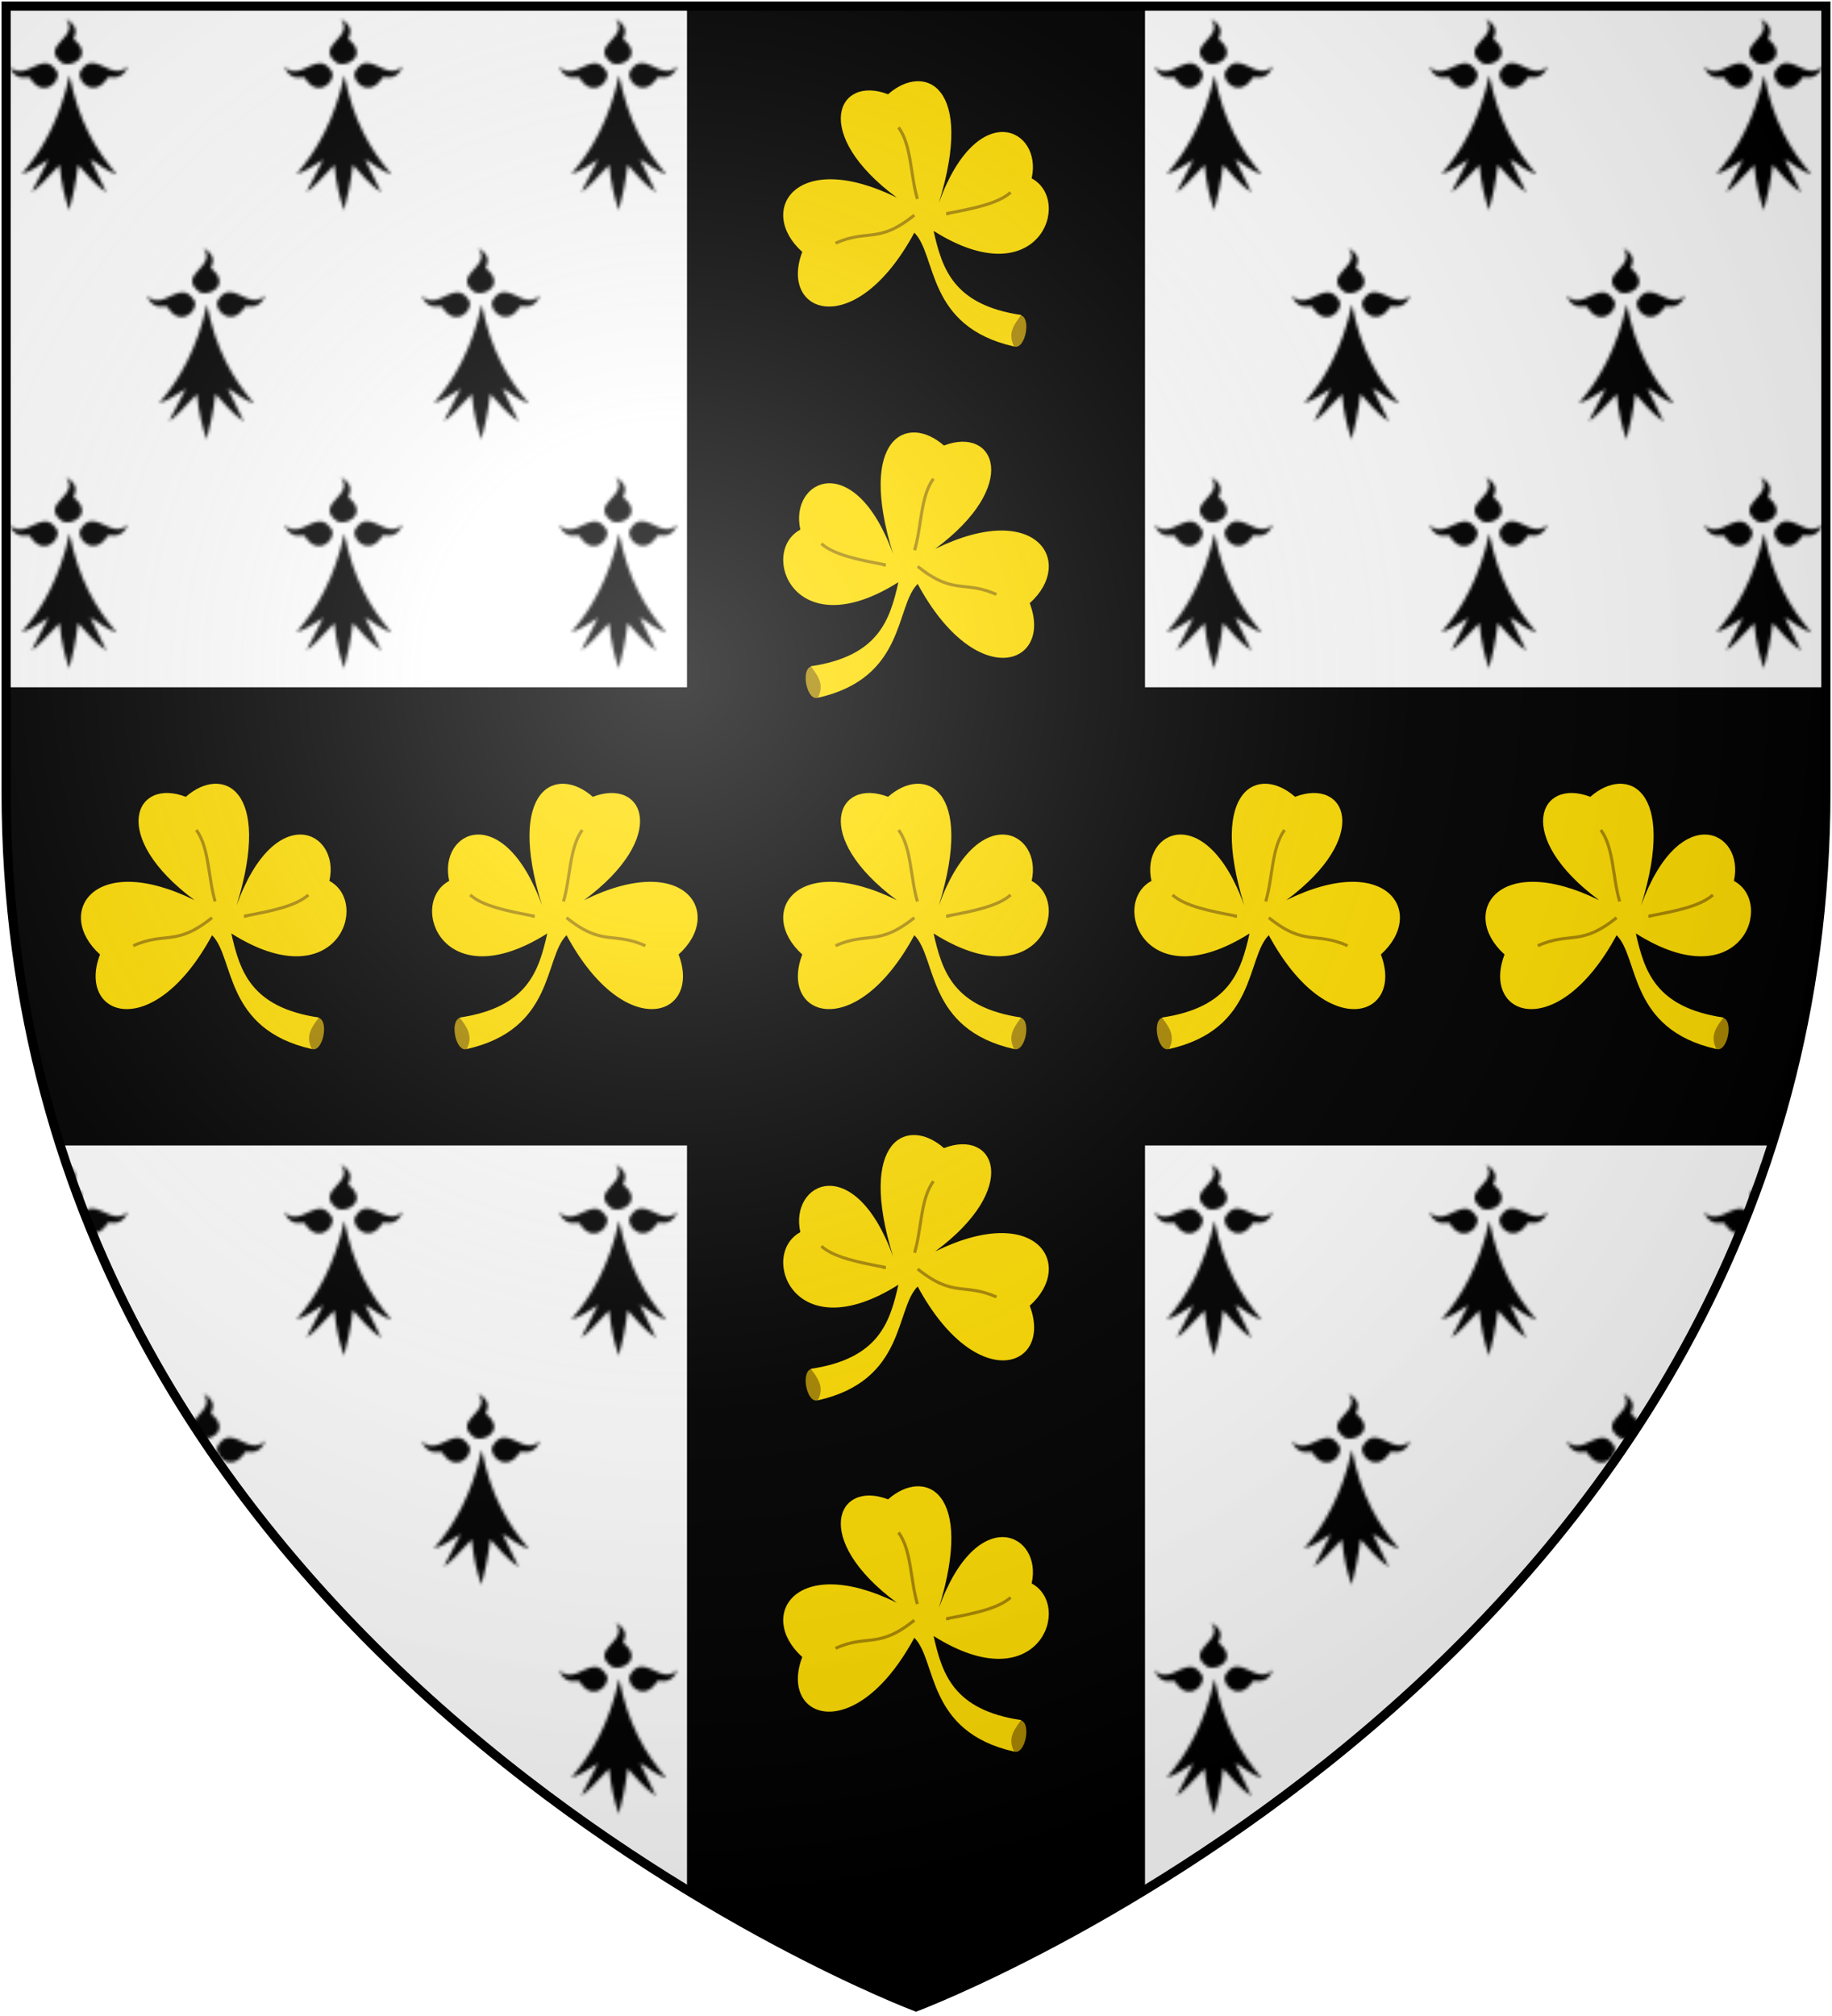 <?xml version="1.0" encoding="UTF-8"?>
<svg xmlns="http://www.w3.org/2000/svg" xmlns:xlink="http://www.w3.org/1999/xlink" width="600" height="660">
<defs>
  <radialGradient id="rg" gradientUnits="userSpaceOnUse" cx="220" cy="220" r="405">
    <stop style="stop-color:#fff;stop-opacity:.3" offset="0"/>
    <stop style="stop-color:#fff;stop-opacity:.2" offset=".2"/>
    <stop style="stop-color:#666;stop-opacity:.1" offset=".6"/>
    <stop style="stop-color:#000;stop-opacity:.13" offset="1"/>
  </radialGradient>
  <clipPath id="clip-shield">
    <path id="shield" d="m2,2v257c0,286 298,398 298,398c0,0 298-112 298-398V2z"/>
  </clipPath>
  <pattern id="ermine-1" width="90" height="150" patternUnits="userSpaceOnUse">
    <path transform="translate(22.5,37.5)scale(0.7)" id="ermine-unit" d="m 0.4,-18.333 c -4.601,20.847 -13.103,35.568 -22.405,46.174 3.901,-1.097 8.202,-4.023 12.403,-6.675 -2.601,5.486 -5.201,10.149 -7.702,14.995 1.5,-0.549 6.401,-5.395 13.003,-12.527 1,9.783 2.401,14.447 4.501,21.121 1.7,-6.675 2.901,-11.155 4.201,-21.213 4.001,4.48 7.802,9.052 13.203,12.892 l -7.502,-15.544 c 3.901,2.469 8.202,5.76 12.403,7.132 C 12.703,16.87 4.401,2.514 0.4,-18.333 Z m -11.703,-5.669 c -5.201,0.274 -10.902,7.315 -16.504,1.372 3.301,8.138 9.202,4.206 9.702,5.486 5.901,9.875 14.703,1.829 12.703,-2.834 -1.9,-3.109 -3.801,-4.115 -5.901,-4.023 z m 21.805,-0.091 c -1.8,0.183 -3.501,1.28 -5.101,4.023 -2,4.663 6.801,12.709 12.803,2.834 0.4,-1.189 6.301,2.652 9.602,-5.486 -5.601,5.852 -11.302,-1.097 -16.504,-1.372 -0.3,0 -0.5,0 -0.8,0 z m -11.803,-20.664 c 7.002,8.778 -12.603,12.252 -2,20.481 4.501,2.834 15.103,-3.292 5.801,-10.789 -1.2,-0.64 4.201,-5.029 -3.801,-9.692 z"/>
    <use xlink:href="#ermine-unit" transform="translate(45,75)" />
  </pattern>
  <pattern id="ermine-2" xlink:href="#ermine-1" patternTransform="translate(375,0)"/>
  <pattern id="ermine-3" xlink:href="#ermine-1" patternTransform="translate(0,375)"/>
  <pattern id="ermine-4" xlink:href="#ermine-1" patternTransform="translate(375,375)"/>
  <g id="trefoil">
    <path fill="#a80" d="m 334.124,333.136 c 3.792,0.69 1.7,11.313 -1.873,10.324 -2.506,-0.694 -1.444,-10.928 1.873,-10.324 z"/>
    <path fill="#fd0" d="m 307.483,296.419 c 12.597,-34.806 34.089,-24.363 30.394,-8.029 13.64,7.309 2.213,38.87 -32.115,17.204 2.772,12.307 6.416,24.213 28.674,27.527 -2.167,2.973 -4.579,5.865 -2.294,10.323 -28.877,-6.496 -25.241,-29.866 -32.688,-37.276 -19.31,35.743 -44.438,26.641 -36.702,6.308 -15.058,-13.529 -2.144,-34.067 30.968,-17.778 -28.195,-20.888 -19.598,-40.272 -2.867,-33.835 11.871,-10.479 28.537,-2.865 16.631,35.555 z"/>
    <path fill="none" stroke="#a80" d="m 299.454,300.433 c -11.853,9.533 -15.171,4.448 -25.806,9.176 m 20.645,-37.89 c 4.286,5.846 3.834,15.618 6.169,23.414 m 30.533,-2.155 c -4.093,3.688 -12.321,5.309 -20.645,6.882 l 0,0.573 0,0"/>
  </g>
<use id="trefoil-reverse" xlink:href="#trefoil" transform="translate(600,0)scale(-1,1)"/>
</defs>
<use xlink:href="#shield" style="fill:#ffffff;"/>
<g clip-path="url(#clip-shield)">
  <path style="fill:url(#ermine-1);" d="m 0,0 h 300 v 300 h -300 z"/>
  <path style="fill:url(#ermine-2);" d="m 300,0 h 300 v 300 h -300 z"/>
  <path style="fill:url(#ermine-3);" d="m 0,300 h 300 v 360 h -300 z"/>
  <path style="fill:url(#ermine-4);" d="m 300,300 h 300 v 360 h -300 z"/>
  <path style="fill:none;stroke:#000000;stroke-width:150;" d="m 300,0 v 660 m -300,-360 h 600"/>
</g>
<use xlink:href="#trefoil"/>
<use xlink:href="#trefoil" x="230"/>
<use xlink:href="#trefoil-reverse" x="115"/>
<use xlink:href="#trefoil-reverse" x="-115"/>
<use xlink:href="#trefoil" x="-230"/>
<use xlink:href="#trefoil" y="230"/>
<use xlink:href="#trefoil-reverse" y="115"/>
<use xlink:href="#trefoil-reverse" y="-115"/>
<use xlink:href="#trefoil" y="-230"/>
<use id="shine" xlink:href="#shield" fill="url(#rg)" stroke="#000" stroke-width="3"/>
</svg>
